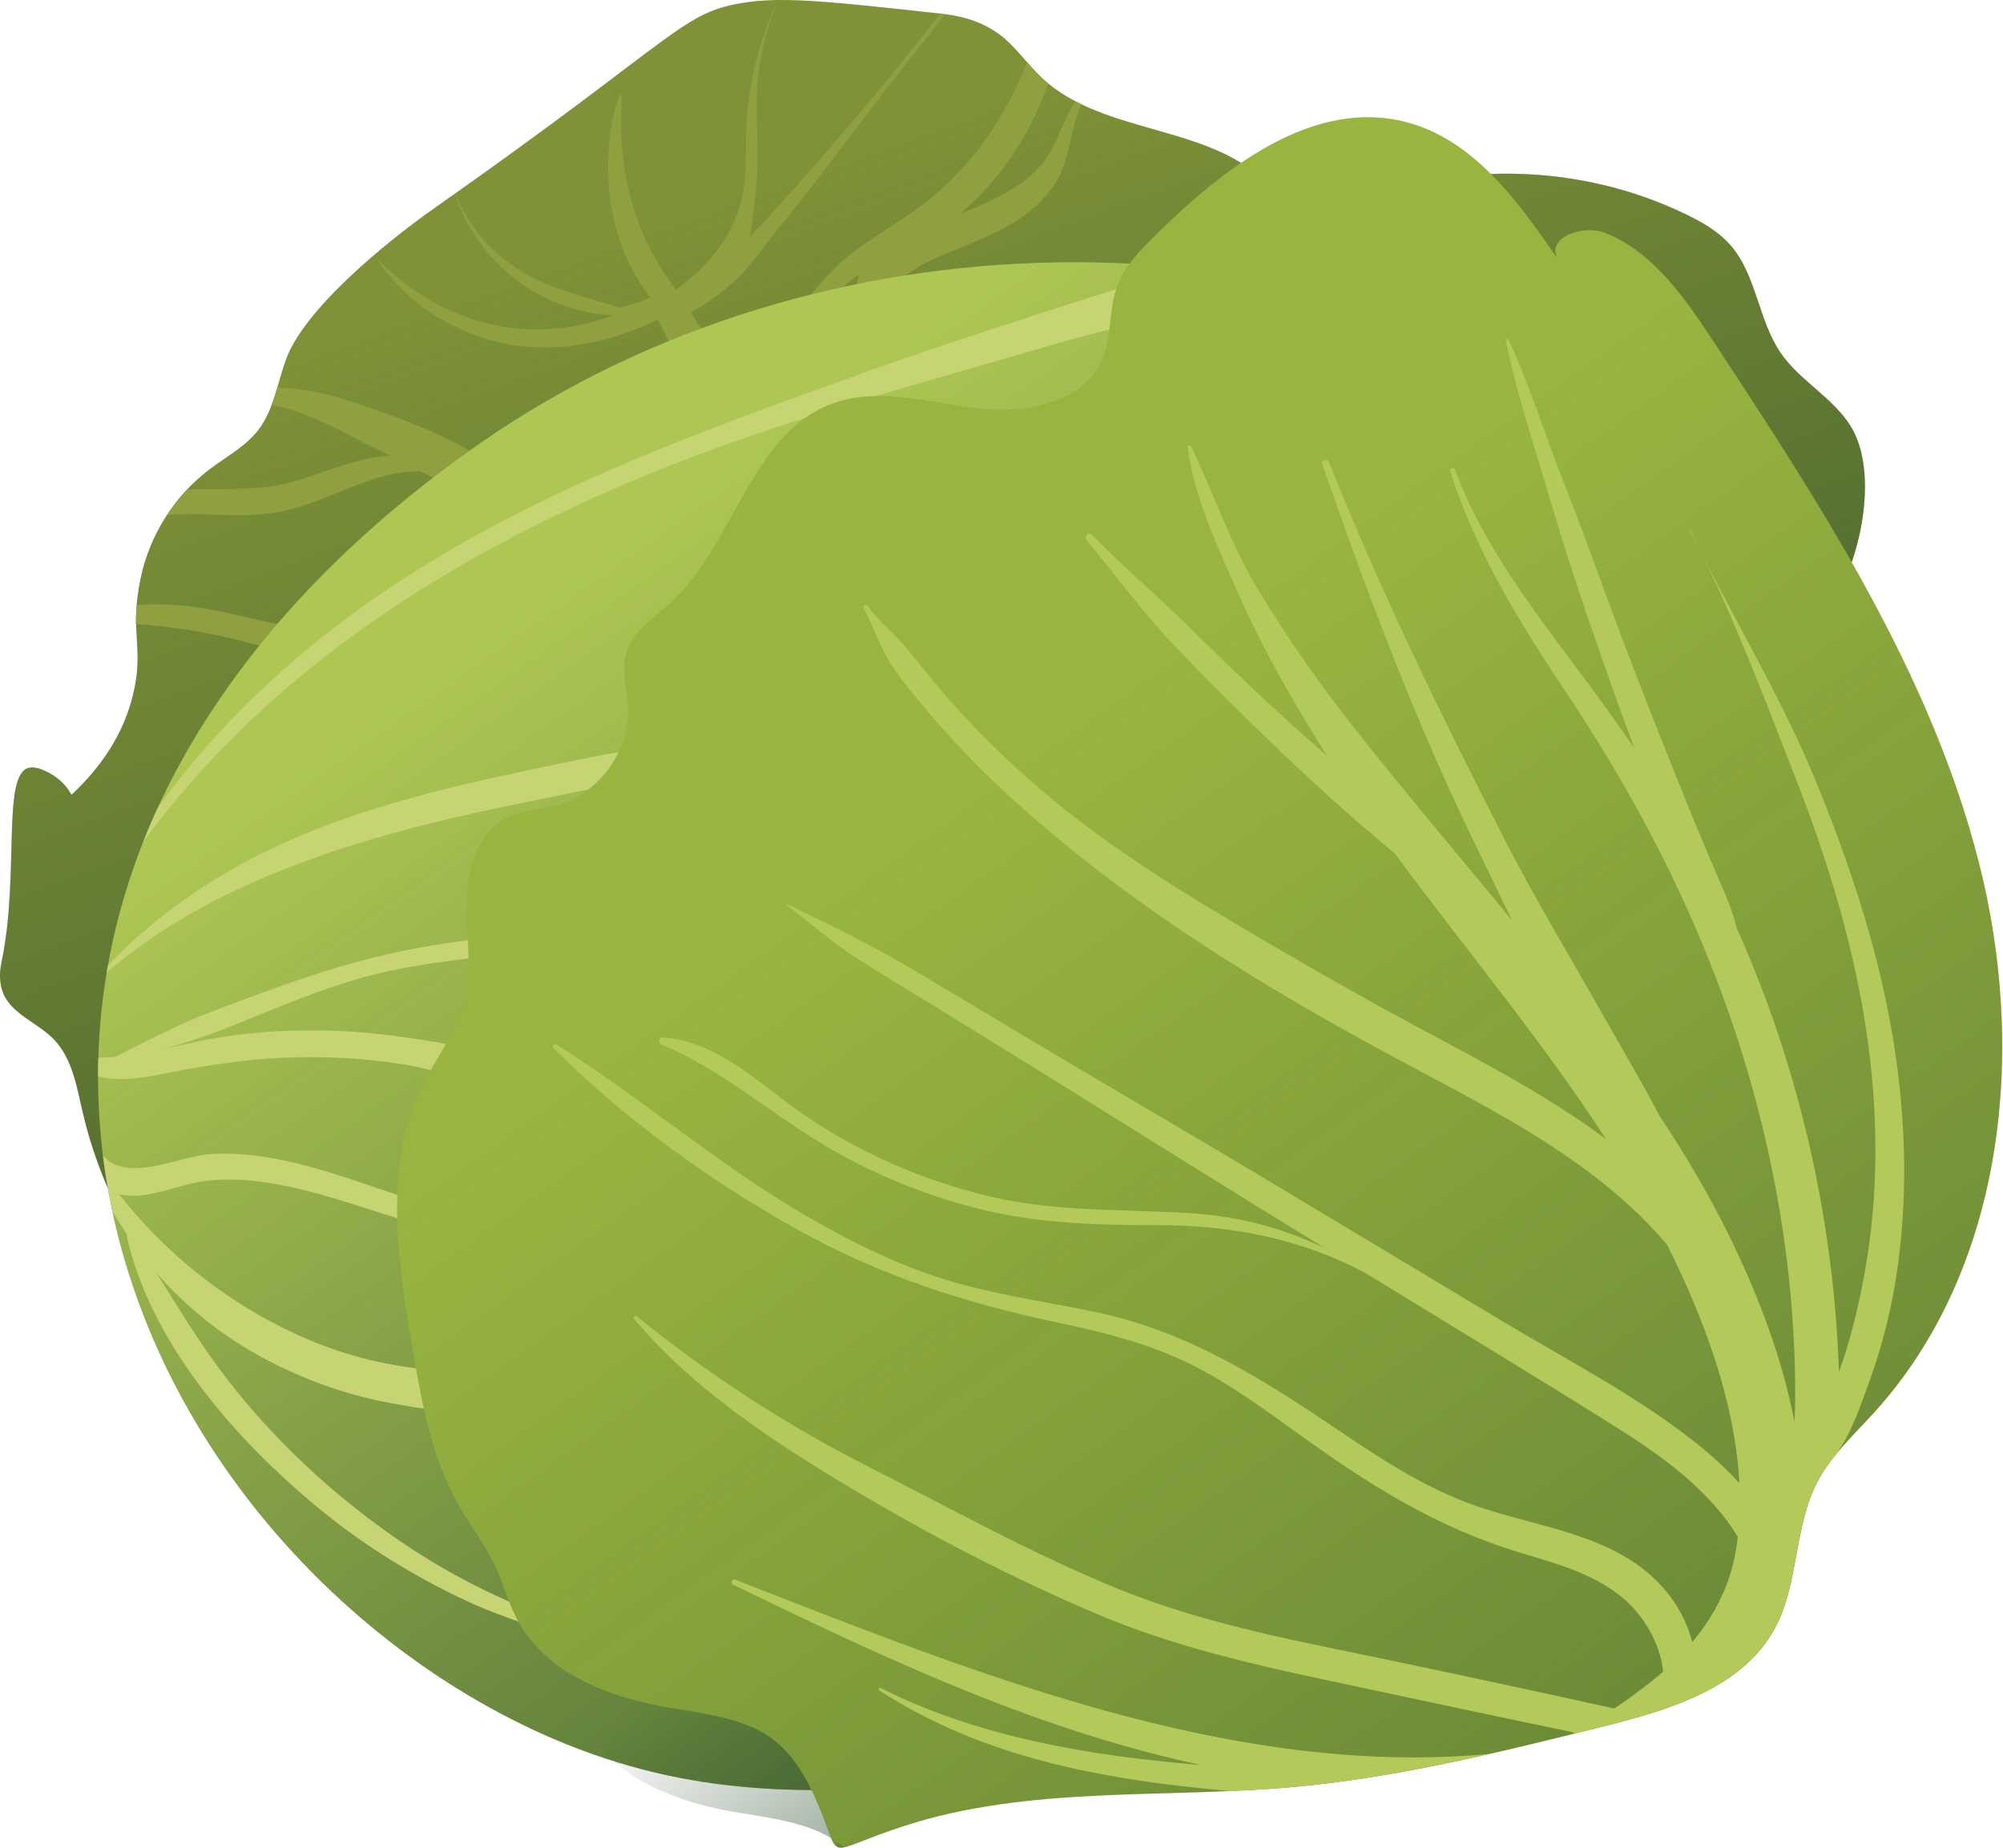 <svg width="517" height="477" viewBox="0 0 517 477" fill="none" xmlns="http://www.w3.org/2000/svg">
<path d="M477.594 109.879C472.961 102.567 464.606 98.316 459.681 91.199C453.78 82.666 453.435 70.94 446.554 63.176C443.521 59.754 439.46 57.417 435.349 55.41C407.532 41.833 373.683 41.291 345.445 53.968C342.497 55.292 339.278 56.786 336.16 55.934C332.816 55.02 330.794 51.758 328.578 49.093C314.181 31.773 284.984 35.441 268.687 19.896C264.838 16.223 261.871 11.594 257.506 8.55C251.203 4.153 244.649 3.711 240.83 3.294C215.577 0.537 202.952 -0.843 193.02 0.549C175.728 2.97 176.475 8.524 112.229 53.658C99.156 62.842 78.438 79.949 73.783 92.877C71.585 98.983 70.671 105.748 66.739 110.911C63.434 115.252 58.424 117.877 54.073 121.168C45.066 127.985 38.634 138.13 36.314 149.186C33.234 163.859 37.494 167.144 34.143 180.116C31.125 191.795 23.956 200.065 18.454 205.181C17.769 203.943 16.379 201.837 13.869 200.242C13.146 199.781 9.778 197.639 7.444 198.211C0.42 199.93 5.039 225.64 0.507 247.844C0.154 249.566 -0.474 252.453 0.595 255.771C2.487 261.633 9.51 263.844 13.827 268.24C18.593 273.093 19.763 280.297 21.296 286.924C25.602 305.54 34.61 323.047 47.251 337.372C70.272 306.448 106.673 288.242 143.468 276.739C180.26 265.234 218.665 259.326 255.177 246.959C311.377 227.925 362.047 193.953 419.481 179.058C436.094 174.749 459.435 172.908 470.894 158.641C479.952 147.362 485.467 122.309 477.594 109.879Z" fill="#7F9237"/>
<path d="M477.594 109.879C472.961 102.567 464.606 98.316 459.681 91.199C453.78 82.666 453.435 70.94 446.554 63.176C443.521 59.754 439.46 57.417 435.349 55.41C407.532 41.833 373.683 41.291 345.445 53.968C342.497 55.292 339.278 56.786 336.16 55.934C332.816 55.02 330.794 51.758 328.578 49.093C314.181 31.773 284.984 35.441 268.687 19.896C264.838 16.223 261.871 11.594 257.506 8.55C251.203 4.153 244.649 3.711 240.83 3.294C215.577 0.537 202.952 -0.843 193.02 0.549C175.728 2.97 176.475 8.524 112.229 53.658C99.156 62.842 78.438 79.949 73.783 92.877C71.585 98.983 70.671 105.748 66.739 110.911C63.434 115.252 58.424 117.877 54.073 121.168C45.066 127.985 38.634 138.13 36.314 149.186C33.234 163.859 37.494 167.144 34.143 180.116C31.125 191.795 23.956 200.065 18.454 205.181C17.769 203.943 16.379 201.837 13.869 200.242C13.146 199.781 9.778 197.639 7.444 198.211C0.42 199.93 5.039 225.64 0.507 247.844C0.154 249.566 -0.474 252.453 0.595 255.771C2.487 261.633 9.51 263.844 13.827 268.24C18.593 273.093 19.763 280.297 21.296 286.924C25.602 305.54 34.61 323.047 47.251 337.372C70.272 306.448 106.673 288.242 143.468 276.739C180.26 265.234 218.665 259.326 255.177 246.959C311.377 227.925 362.047 193.953 419.481 179.058C436.094 174.749 459.435 172.908 470.894 158.641C479.952 147.362 485.467 122.309 477.594 109.879Z" fill="url(#paint0_linear_3316_579096)"/>
<path d="M223.149 75.422C222.138 75.412 221.249 74.564 221.261 73.534C221.272 72.614 221.445 71.738 221.733 70.895C221.6 70.982 221.461 71.061 221.33 71.149C211.909 77.61 207.152 89.213 197.532 95.258C196.875 95.671 196.013 94.839 196.45 94.177C201.848 86.004 208.016 76.824 214.903 69.798C222.261 62.292 231.74 58.078 239.795 51.539C251.902 41.708 259.671 29.633 265.114 16.068C266.264 17.386 267.426 18.691 268.687 19.892C269.277 20.456 269.891 20.987 270.514 21.503C266.385 33.912 258.692 45.455 249.513 53.765C249.03 54.204 248.526 54.623 248.031 55.05C249.548 54.498 250.901 53.984 251.985 53.499C258.41 50.622 265.504 47.203 269.72 41.331C273.14 36.565 274.383 30.828 277.662 26.177C278.144 26.428 278.627 26.676 279.119 26.914C276.168 33.197 276.349 40.763 272.637 46.877C269.404 52.203 264.57 55.966 259.141 58.883C252.885 62.245 246.065 64.455 239.654 67.489C234.654 69.854 228.809 75.476 223.149 75.422Z" fill="#909F40"/>
<path d="M126.8 87.882C116.267 84.954 108.651 79.004 107.981 78.47C102.73 74.292 99.289 69.838 97.184 66.637C100.866 70.487 114.368 83.651 135.286 84.948C145.135 85.559 153.182 83.327 158.27 81.401C153.958 81.159 144.757 80.047 135.441 73.841C123.241 65.712 118.751 54.119 117.435 50.233C117.81 50.956 118.171 51.758 118.664 52.721C120.521 56.337 122.781 59.697 125.543 62.689C130.907 68.498 137.636 72.348 145.077 74.858C150.078 76.544 155.088 77.884 159.984 79.411C160.929 79.197 161.926 78.937 162.962 78.619C164.776 78.061 166.404 77.422 167.836 76.774C166.609 75.188 165.183 73.15 163.787 70.664C151.718 49.15 159.048 24.418 160.277 24.476C161.326 24.525 157.322 42.653 167.218 63.045C169.623 67.999 172.277 71.913 174.467 74.769C183.904 68.005 187.938 61.081 189.892 56.257C194.305 45.364 191.076 37.879 193.794 22.154C195.463 12.49 198.467 4.995 200.549 0.472C196.91 9.759 195.764 17.506 195.417 23.006C194.853 31.974 196.219 38.072 194.936 50.864C194.49 55.292 193.89 58.918 193.439 61.347C197.594 56.869 201.758 52.292 205.923 47.612C219.121 32.786 231.341 18.056 242.657 3.56C243.08 3.625 243.503 3.695 243.926 3.766C233.625 16.62 223.564 29.674 213.622 42.802C208.987 48.922 204.245 54.917 199.397 60.87C196.287 64.685 194.372 67.969 190.555 71.659C185.972 76.091 181.458 78.919 178.322 80.632C179.424 82.499 181.068 85.144 183.259 88.192C186.887 93.236 188.641 94.69 188.299 96.608C188.142 97.484 187.253 100.101 179.347 101.82C176.179 95.375 173.008 88.929 169.84 82.485C165.26 84.771 146.775 93.431 126.8 87.882Z" fill="#909F40"/>
<path d="M35.329 156.186C40.395 155.813 45.553 156.027 51.193 156.824C56.827 157.622 62.243 159.127 67.792 160.307C70.93 160.976 74.2 161.597 77.412 161.024C79.604 160.636 81.231 159.773 83.485 159.727C84.565 159.705 85.558 160.877 85.179 161.951C82.037 170.829 68.66 167.138 61.981 165.376C53.304 163.085 44.161 161.782 35.025 161.063C35.085 159.431 35.188 157.805 35.329 156.186Z" fill="#909F40"/>
<path d="M134.859 127.008C136.406 128.725 134.855 131.025 132.724 130.677C124.335 129.305 116.306 125.634 108.527 121.7C105.209 121.678 101.851 122.077 98.421 123.066C90.813 125.262 83.751 129.009 76.131 131.188C68.842 133.273 61.673 133.16 54.168 132.822C50.289 132.647 46.665 132.709 43.088 132.981C44.624 130.636 46.361 128.426 48.282 126.386C57.894 126.023 67.114 126.974 76.522 124.117C84.505 121.692 92.179 118.1 100.625 117.653C99.491 117.075 98.359 116.505 97.233 115.955C88.785 111.817 79.628 106.259 70.111 104.559C70.661 103.097 71.128 101.59 71.575 100.071C79.346 100.168 87.117 102.381 94.84 105.071C108.599 109.861 124.921 115.983 134.859 127.008Z" fill="#909F40"/>
<path d="M25.314 278.463C25.026 187.768 98.931 132.425 120.384 116.934C205.867 55.209 328.959 51.097 418.369 106.983C428.288 113.181 441.948 122.008 455.983 137.953C503.844 192.317 515.569 284.273 480.507 351.884C430.682 447.964 306.299 456.459 245.708 460.596C212.018 462.897 181.795 464.621 146.304 450.337C83.711 425.146 25.568 358.55 25.314 278.463Z" fill="#AEC753"/>
<path d="M25.314 278.463C25.026 187.768 98.931 132.425 120.384 116.934C205.867 55.209 328.959 51.097 418.369 106.983C428.288 113.181 441.948 122.008 455.983 137.953C503.844 192.317 515.569 284.273 480.507 351.884C430.682 447.964 306.299 456.459 245.708 460.596C212.018 462.897 181.795 464.621 146.304 450.337C83.711 425.146 25.568 358.55 25.314 278.463Z" fill="url(#paint1_linear_3316_579096)"/>
<path d="M169.675 121.497C129.362 137.8 90.58 159.862 59.708 190.883C51.425 199.205 43.785 207.99 36.95 217.345C38.149 214.317 39.426 211.358 40.762 208.457C55.647 187.889 74.25 170.168 95.378 155.328C134.649 127.744 179.323 111.852 224.13 95.811C237.579 90.996 251.123 86.518 264.727 82.142C271.313 80.025 277.884 77.852 284.495 75.811C291.355 73.692 298.214 70.898 305.441 70.559C308.891 70.398 309.667 75.001 307.103 76.695C297.787 82.856 285.091 85.122 274.47 88.216C262.852 91.6 251.207 94.892 239.587 98.268C215.92 105.148 192.561 112.24 169.675 121.497Z" fill="#C6D473"/>
<path d="M26.583 298.356C32.946 305.582 46.117 298.481 54.311 297.951C63.113 297.383 71.986 299.015 80.442 301.332C89.393 303.783 98.081 307.081 106.907 309.927C116.185 312.921 125.36 314.329 134.865 316.188C137.483 316.7 136.643 320.404 134.27 320.586C123.621 321.404 112.088 317.461 102.061 314.351C91.824 311.176 81.648 307.512 71.062 305.651C65.551 304.682 59.901 304.224 54.313 304.724C48.284 305.262 42.806 307.8 36.858 308.541C34.835 308.793 32.731 308.727 30.757 308.316C41.297 321.855 55.095 333.331 70.038 341.282C78.883 345.988 88.195 349.562 98.002 351.669C102.983 352.739 108.045 353.44 113.133 353.746C118.787 354.086 124.238 352.745 129.843 352.982C132.834 353.109 134.003 356.427 132.172 358.605C125.138 366.967 109.989 363.909 100.48 362.156C89.202 360.075 78.256 356.093 68.149 350.694C57.411 344.959 48.107 337.487 40.372 328.627C45.867 337.344 51.171 346.196 57.385 354.419C66.382 366.328 76.945 377.226 88.459 386.718C99.75 396.029 111.987 404.208 125.17 410.586C139.048 417.3 152.878 421.722 164.766 431.949C165.175 432.302 164.619 433.041 164.18 432.706C151.476 423.067 134.353 419.895 120.007 413.116C106.609 406.786 94.016 399.023 82.557 389.623C61.085 372.013 39.148 347.142 32.775 319.462C32.722 319.23 32.779 319.037 32.888 318.888C31.504 316.839 30.205 314.726 28.97 312.566C27.975 307.897 27.177 303.157 26.583 298.356Z" fill="#C6D473"/>
<path d="M54.339 261.274C65.41 257.058 76.587 252.896 87.943 249.51C109.062 243.21 132.957 240.289 154.955 241.699C155.877 241.758 156.224 243.255 155.188 243.424C132.991 247.068 110.803 246.778 89.095 253.692C78.617 257.03 68.493 261.397 58.291 265.47C53.167 267.517 47.997 269.161 42.798 270.681C45.267 270.146 47.767 269.576 50.339 269.02C59.51 267.039 68.912 266.143 78.287 266.01C87.258 265.881 96.207 266.55 105.076 267.891C112.885 269.072 123.251 270.148 129.179 275.832C129.926 276.55 129.65 278.149 128.52 278.328C120.791 279.555 112.154 276.068 104.5 274.831C94.135 273.155 83.584 272.603 73.098 273.067C63.009 273.514 53.072 275.065 43.176 277.007C37.301 278.161 31.059 279.384 25.32 277.901C25.32 276.28 25.348 274.674 25.397 273.077C26.843 273.042 28.273 272.976 29.681 272.849C37.816 268.792 45.767 264.539 54.339 261.274Z" fill="#C6D473"/>
<path d="M185.781 199.043C178.862 201.197 171.647 200.57 164.512 201.586C156.753 202.69 149.063 204.384 141.383 205.935C126.226 208.997 111.036 212.198 96.199 216.589C71.867 223.793 46.921 234.264 27.538 251.085C27.641 250.467 27.745 249.85 27.854 249.236C45.817 230.471 68.099 218.122 93.001 209.97C108.571 204.873 124.525 201.255 140.557 197.958C148.853 196.251 157.154 194.402 165.559 193.308C172.845 192.359 179.808 191.544 186.232 195.593C187.622 196.469 187.348 198.556 185.781 199.043Z" fill="#C6D473"/>
<path d="M173.931 441.064C157.96 438.577 140.869 432.223 133.386 417.894C131.144 413.599 129.922 408.847 127.891 404.45C125.269 398.773 121.351 393.803 118.269 388.364C111.288 376.044 108.798 361.763 106.421 347.803C102.55 325.068 98.918 300.53 109.215 279.896C112.73 272.851 117.8 266.475 119.812 258.863C122.022 250.511 120.294 241.687 120.414 233.049C120.535 224.411 123.389 214.692 131.177 210.953C135.034 209.099 139.483 209.039 143.617 207.931C154.628 204.978 162.776 193.687 162.111 182.305C161.847 177.777 160.363 173.17 161.569 168.796C163.141 163.101 168.678 159.641 173.043 155.662C189.668 140.511 193.709 111.976 214.812 104.195C226.587 99.851 239.553 103.866 252.011 105.381C264.469 106.896 279.733 104.144 284.583 92.569C287.016 86.763 286.144 80.035 288.267 74.111C290.151 68.849 294.207 64.703 298.181 60.775C315.878 43.283 339.008 25.21 363.07 31.545C380.33 36.09 391.842 51.897 401.903 66.641C399.222 61.103 408.86 57.866 414.55 60.205C426.924 65.289 434.997 77.084 442.343 88.262C470.002 130.35 498.113 173.431 510.662 222.208C523.21 270.984 517.595 327.364 483.745 364.656C478.532 370.399 472.651 375.729 469.068 382.609C462.981 394.293 464.362 408.819 458.088 420.406C449.749 435.809 430.853 441.459 413.861 445.696C387.485 452.271 360.981 458.868 333.91 461.332C300.453 464.376 265.496 460.895 233.099 471.481C211.533 478.527 217.855 481.21 210.667 464.781C202.618 446.403 193.729 444.149 173.931 441.064Z" fill="#99B53F"/>
<path d="M173.931 441.064C157.96 438.577 140.869 432.223 133.386 417.894C131.144 413.599 129.922 408.847 127.891 404.45C125.269 398.773 121.351 393.803 118.269 388.364C111.288 376.044 108.798 361.763 106.421 347.803C102.55 325.068 98.918 300.53 109.215 279.896C112.73 272.851 117.8 266.475 119.812 258.863C122.022 250.511 120.294 241.687 120.414 233.049C120.535 224.411 123.389 214.692 131.177 210.953C135.034 209.099 139.483 209.039 143.617 207.931C154.628 204.978 162.776 193.687 162.111 182.305C161.847 177.777 160.363 173.17 161.569 168.796C163.141 163.101 168.678 159.641 173.043 155.662C189.668 140.511 193.709 111.976 214.812 104.195C226.587 99.851 239.553 103.866 252.011 105.381C264.469 106.896 279.733 104.144 284.583 92.569C287.016 86.763 286.144 80.035 288.267 74.111C290.151 68.849 294.207 64.703 298.181 60.775C315.878 43.283 339.008 25.21 363.07 31.545C380.33 36.09 391.842 51.897 401.903 66.641C399.222 61.103 408.86 57.866 414.55 60.205C426.924 65.289 434.997 77.084 442.343 88.262C470.002 130.35 498.113 173.431 510.662 222.208C523.21 270.984 517.595 327.364 483.745 364.656C478.532 370.399 472.651 375.729 469.068 382.609C462.981 394.293 464.362 408.819 458.088 420.406C449.749 435.809 430.853 441.459 413.861 445.696C387.485 452.271 360.981 458.868 333.91 461.332C300.453 464.376 265.496 460.895 233.099 471.481C211.533 478.527 217.855 481.21 210.667 464.781C202.618 446.403 193.729 444.149 173.931 441.064Z" fill="url(#paint2_linear_3316_579096)"/>
<path d="M217.845 476.912C216.77 476.015 215.662 475.218 214.472 474.5C215.352 476.587 216.069 477.238 217.845 476.912Z" fill="url(#paint3_linear_3316_579096)"/>
<path d="M143.625 269.662C165.532 283.439 185.142 300.489 207.567 313.579C219.119 320.324 231.337 326.454 244.151 330.388C256.628 334.217 269.517 335.986 282.267 338.611C306.504 343.599 325.92 356.032 346.132 369.676C356.383 376.596 366.935 383.469 378.55 387.885C389.91 392.204 402.068 393.97 413.263 398.775C423.389 403.122 431.681 409.991 435.708 420.493C436.143 421.629 436.503 422.777 436.785 423.925C442.572 417.042 446.691 409.071 448.164 399.621C448.309 398.69 448.432 397.753 448.54 396.815C446.865 393.93 444.832 391.241 442.637 388.759C435.524 380.725 426.66 374.432 417.626 368.747C395.941 355.099 373.983 341.864 352.133 328.478C335.926 319.889 317.996 316.351 299.749 316.305C284.025 316.265 268.858 316.011 253.486 312.276C238.78 308.702 224.597 302.844 211.666 294.978C197.727 286.501 185.996 276.064 170.789 269.662C169.921 269.297 169.892 267.783 171.035 267.851C185.65 268.727 196.91 280.717 208.457 288.445C222.811 298.05 238.862 304.974 255.671 308.922C272.911 312.971 290.022 312.091 307.517 313.217C319.814 314.008 331.187 317.064 341.959 322.223C319.776 308.571 297.658 294.825 275.574 281.014C263.722 273.602 251.796 266.308 239.9 258.965C233.557 255.051 227.153 251.22 220.867 247.217C214.516 243.176 208.983 238.075 202.928 233.599C202.793 233.499 202.906 233.295 203.061 233.372C214.125 238.782 224.742 243.807 235.345 250.142C245.342 256.117 255.338 262.09 265.337 268.065C285.731 280.252 306.291 292.158 326.661 304.385C347.031 316.615 367.401 328.843 387.771 341.073C405.252 351.568 423.979 361.133 439.766 374.146C442.745 376.602 445.938 379.561 448.945 382.879C447.855 361.612 439.529 339.695 430.303 321.395C430.223 321.299 430.152 321.194 430.072 321.097C424.235 314.186 417.362 308.044 410.135 302.617C394.899 291.178 377.786 282.593 361.062 273.604C326.195 254.864 293.106 234.651 263.488 208.233C255.256 200.891 247.457 193.054 240.29 184.662C237.029 180.845 233.782 176.941 230.876 172.841C227.332 167.841 225.745 162.314 222.926 156.973C222.575 156.311 223.481 155.815 223.911 156.397C227.111 160.744 231.466 164.145 234.866 168.375C238.089 172.386 241.263 176.423 244.665 180.289C251.224 187.74 258.287 194.738 265.712 201.324C281.006 214.889 298.496 226.247 316.005 236.72C333.12 246.957 350.36 256.86 367.951 266.264C383.906 274.793 399.981 283.237 414.514 294.081C397.935 268.478 378.181 244.981 360.063 220.382C357.769 218.485 355.507 216.539 353.241 214.613C344.495 207.182 336.083 199.329 327.795 191.394C319.496 183.449 311.373 175.319 303.435 167.013C295.116 158.307 288.13 148.684 280.49 139.435C279.713 138.495 280.974 137.161 281.856 138.07C290.143 146.589 299.324 154.29 307.765 162.682C315.615 170.484 323.629 178.119 331.807 185.577C335.37 188.826 338.98 192.023 342.608 195.196C341.806 193.945 341.01 192.692 340.225 191.431C332.716 179.378 325.752 167.013 319.983 154.024C314.551 141.794 308.303 128.837 306.555 115.478C306.492 115.004 307.256 114.817 307.455 115.234C313.355 127.609 317.635 140.499 324.792 152.324C331.94 164.133 339.852 175.506 348.346 186.384C361.946 203.801 376.34 220.574 390.319 237.679C387.054 231.011 383.847 224.311 380.596 217.615C365.163 185.832 352.967 153.297 341.345 120.014C341.335 120.03 341.333 120.052 341.306 120.052C341.216 120.052 341.216 119.911 341.306 119.911C341.308 119.911 341.308 119.915 341.31 119.915C341.308 119.909 341.306 119.903 341.304 119.899C340.908 118.763 342.654 118.328 343.083 119.41C356.141 152.328 371.997 184.682 388.099 216.219C395.922 231.54 404.874 246.351 413.346 261.33C418.361 270.2 423.634 279.023 428.364 288.098C434.745 297.709 440.653 307.623 445.793 317.971C453.286 333.057 459.899 349.92 463.19 367.128C463.434 362.295 463.393 357.438 463.264 352.626C462.721 332.132 459.899 311.712 455.133 291.781C445.469 251.361 427.766 214.093 404.805 179.626C392.424 161.041 381.232 143.072 374.316 121.68C374.052 120.864 375.294 120.546 375.585 121.33C383.075 141.528 397.264 159.411 410.008 176.584C414.075 182.063 418.037 187.599 421.876 193.205C419.08 185.75 416.387 178.254 413.758 170.742C409.079 157.374 404.481 143.889 400.499 130.298C396.394 116.289 391.648 102.331 388.675 88.033C388.591 87.622 389.199 87.297 389.398 87.728C395.014 99.92 398.94 112.76 403.881 125.227C409.283 138.863 414.107 152.743 419.312 166.459C424.355 179.749 429.608 192.941 434.92 206.124C437.782 213.227 440.729 220.294 443.785 227.316C445.537 231.343 447.247 235.299 448.22 239.488C464.157 274.96 473.11 313.813 474.598 352.628C474.619 353.133 474.631 353.665 474.647 354.187C474.798 353.796 474.949 353.405 475.08 353.024C478.218 343.921 480.367 334.522 481.892 325.021C485.169 304.595 484.581 283.395 481.239 263.016C477.769 241.855 471.42 221.289 463.641 201.34C455.203 179.702 446.844 157.358 436.135 136.744C436.092 136.664 436.217 136.593 436.256 136.674C446.329 158.118 458.91 178.161 468.036 200.129C476.836 221.309 484.277 243.269 488.233 265.909C491.701 285.762 492.596 306.043 489.955 326.053C488.543 336.742 485.981 347.265 482.233 357.382C480.307 362.577 477.904 370.049 474.004 375.306C472.133 377.589 470.429 379.986 469.061 382.611C462.974 394.295 464.356 408.821 458.082 420.408C449.743 435.808 430.847 441.461 413.855 445.698C411.168 446.368 408.479 447.037 405.788 447.702C406.004 447.567 406.207 447.428 406.427 447.293C389.944 443.884 373.48 440.397 357.021 436.862C332.089 431.506 306.965 426.786 283.379 416.782C261.184 407.368 239.249 395.975 218.593 383.549C198.626 371.539 178.892 358.514 163.721 340.549C163.316 340.069 163.922 339.475 164.404 339.866C182.965 354.89 202.91 367.887 224.227 378.685C245.586 389.504 266.735 401.325 288.95 410.322C312.341 419.794 337.401 424.109 361.984 429.294C380.223 433.141 398.448 437.051 416.647 441.076C419.809 438.971 422.891 436.739 425.87 434.386C427.042 433.462 428.176 432.507 429.286 431.536C428.7 425.742 425.828 420.001 422.063 415.684C414.667 407.201 403.085 404.043 392.688 400.936C370.99 394.456 353.559 383.435 335.306 370.286C326.473 363.925 317.613 357.406 307.876 352.481C296.649 346.802 284.533 343.875 272.296 341.284C249.139 336.385 227.276 329.314 206.501 317.804C183.748 305.197 161.322 289.031 142.884 270.629C142.394 270.142 143.023 269.283 143.625 269.662Z" fill="#B3CA5A"/>
<path d="M189.715 407.808C251.139 431.709 317.665 458.977 384.417 452.808C367.731 456.594 350.93 459.781 333.904 461.328C328.437 461.825 322.93 462.145 317.401 462.385C313.065 461.986 308.732 461.551 304.405 461.046C276.965 457.839 250.4 451.622 226.966 436.403C226.585 436.155 226.916 435.593 227.32 435.796C252.575 448.512 281.373 453.288 309.314 455.592C309.513 455.609 309.715 455.621 309.915 455.637C307.33 455.079 304.752 454.495 302.184 453.872C262.314 444.223 225.888 426.87 189.173 409.091C188.466 408.748 188.969 407.517 189.715 407.808Z" fill="#B3CA5A"/>
<path d="M144.565 430.351C144.761 430.71 144.94 431.069 145.103 431.443C147.14 435.827 148.362 440.587 150.594 444.888C158.073 459.213 175.168 465.568 191.137 468.046C201.353 469.643 208.671 471.011 214.472 474.5C213.658 472.593 212.711 469.464 210.659 464.77C202.626 446.403 193.727 444.155 173.929 441.058C163.646 439.461 152.908 436.268 144.565 430.351Z" fill="url(#paint4_linear_3316_579096)"/>
<defs>
<linearGradient id="paint0_linear_3316_579096" x1="323.452" y1="413.398" x2="189.624" y2="46.651" gradientUnits="userSpaceOnUse">
<stop stop-color="#2B4E2C"/>
<stop offset="1" stop-color="#2B4E2C" stop-opacity="0"/>
</linearGradient>
<linearGradient id="paint1_linear_3316_579096" x1="428.577" y1="500.205" x2="167.738" y2="131.558" gradientUnits="userSpaceOnUse">
<stop stop-color="#2B4E2C"/>
<stop offset="1" stop-color="#2B4E2C" stop-opacity="0"/>
</linearGradient>
<linearGradient id="paint2_linear_3316_579096" x1="667.858" y1="784.727" x2="253.602" y2="205.34" gradientUnits="userSpaceOnUse">
<stop stop-color="#2B4E2C"/>
<stop offset="1" stop-color="#2B4E2C" stop-opacity="0"/>
</linearGradient>
<linearGradient id="paint3_linear_3316_579096" x1="219.55" y1="480.656" x2="215.519" y2="475.019" gradientUnits="userSpaceOnUse">
<stop stop-color="#2B4E2C"/>
<stop offset="1" stop-color="#2B4E2C" stop-opacity="0"/>
</linearGradient>
<linearGradient id="paint4_linear_3316_579096" x1="247.587" y1="547.659" x2="168.931" y2="437.648" gradientUnits="userSpaceOnUse">
<stop stop-color="#2B4E2C"/>
<stop offset="1" stop-color="#2B4E2C" stop-opacity="0"/>
</linearGradient>
</defs>
</svg>
